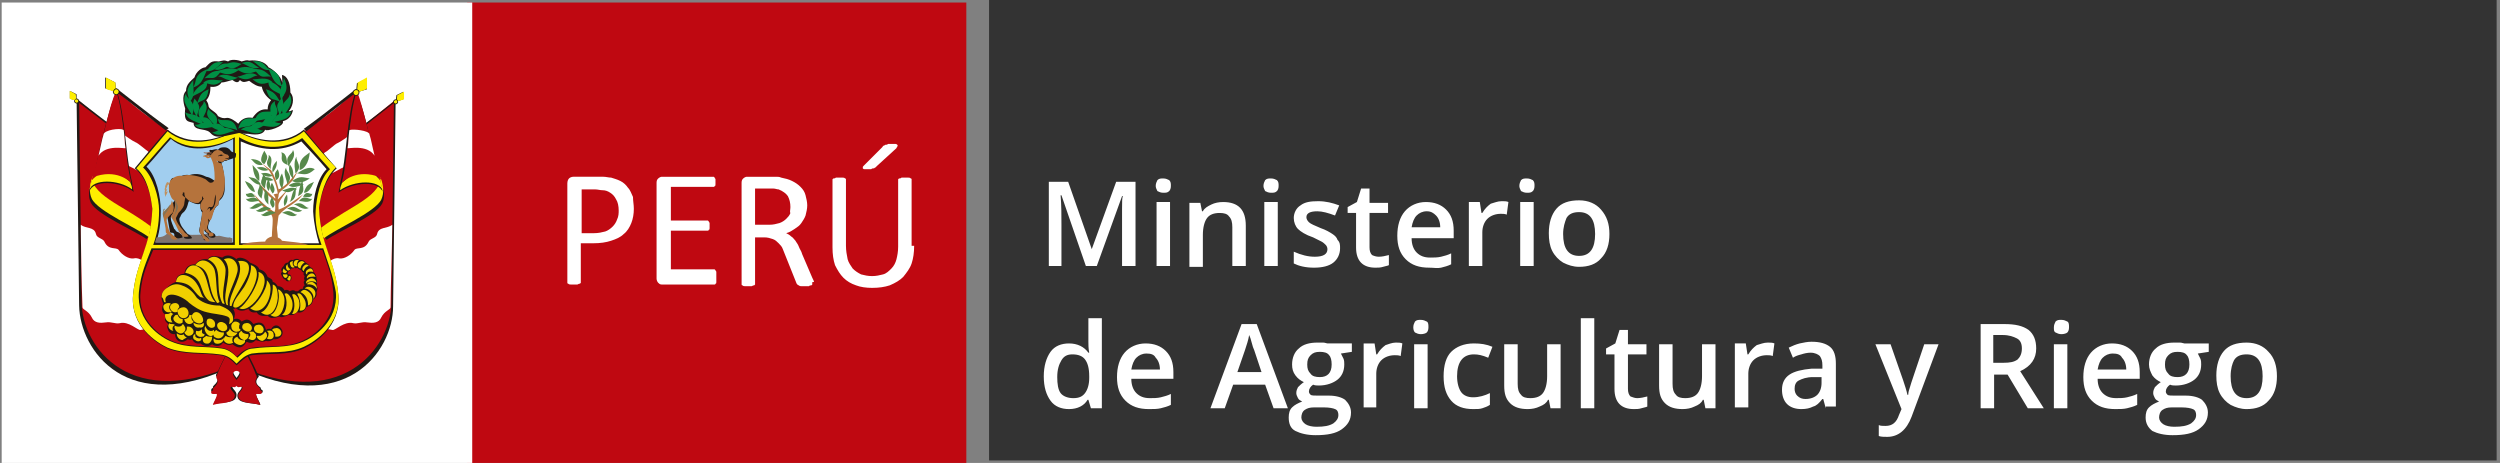 <svg id="Capa_1" height="55" xmlns="http://www.w3.org/2000/svg" viewBox="0 0 297 55"><rect x="0" y="0" width="297" height="55" fill="#808080" stroke="none"/><style/><path id="gris" fill="#333" d="M117.5 0h179.1v54.7H117.5z"/><path id="red" fill="#BF0811" d="M55.5.3h59.3V55H55.5z"/><path id="peru" fill="#FFF" d="M75.3 24.8c0 .6-.1 1.2-.3 1.7-.2.5-.5 1-.9 1.3-.4.4-.9.6-1.5.8-.6.2-1.3.3-2.1.3H69v4.7l-.1.1c-.1 0-.1 0-.3.1h-.8c-.1 0-.2 0-.3-.1-.1 0-.1-.1-.1-.1V21.8c0-.3.1-.5.2-.6.1-.1.3-.2.5-.2h3.6c.3 0 .6.1.9.1.3.1.7.2 1.1.4.4.2.7.5.9.8.3.3.4.7.6 1.1 0 .5.1.9.1 1.4zm-1.8.2c0-.5-.1-1-.3-1.3-.2-.4-.4-.6-.7-.8-.3-.2-.6-.3-.9-.3-.3 0-.6-.1-.9-.1h-1.6v5.2h1.5c.5 0 .9-.1 1.3-.2.3-.1.6-.3.9-.6.2-.2.4-.5.5-.8.2-.4.2-.8.2-1.1zm11.6 8.2v.3c0 .1 0 .2-.1.2 0 .1-.1.1-.1.1h-6.3c-.2 0-.3-.1-.4-.2-.1-.1-.2-.3-.2-.5V21.7c0-.3.1-.4.2-.5.1-.1.3-.2.4-.2h6.2l.1.1c0 .1.1.1.1.2v.6c0 .1 0 .2-.1.2 0 .1-.1.1-.1.1h-5.1v4h4.4l.1.1c0 .1.1.1.1.2v.6c0 .1 0 .2-.1.2 0 .1-.1.1-.1.1h-4.4V32h5.2l.1.1c0 .1.1.1.1.2v.9zm11.4.5v.1l-.1.1c-.1 0-.2 0-.3.1h-.9c-.1 0-.2 0-.3-.1-.1 0-.1-.1-.2-.1 0-.1-.1-.1-.1-.2l-1.2-3c-.1-.3-.3-.7-.4-1-.1-.3-.3-.5-.5-.7-.2-.2-.4-.4-.7-.5-.3-.1-.6-.2-1-.2h-1.1v5.6l-.1.1c-.1 0-.1 0-.3.1h-.8c-.1 0-.2 0-.3-.1-.1 0-.1-.1-.1-.1V21.7c0-.3.1-.4.2-.5.1-.1.3-.2.4-.2h3.5c.2 0 .4 0 .6.1.5.1.9.2 1.3.4s.7.4 1 .7c.3.3.5.6.6 1 .1.4.2.8.2 1.2 0 .4-.1.8-.2 1.2-.1.3-.3.6-.5.9-.2.3-.5.5-.8.7-.3.2-.6.4-1 .5.2.1.4.2.6.4.2.1.3.3.5.5.1.2.3.4.4.7.1.3.3.5.4.9l1.2 2.8c.1.2.2.4.2.5-.3 0-.2.1-.2.2zm-2.6-9.1c0-.5-.1-.9-.3-1.3-.2-.3-.6-.6-1.1-.8-.2 0-.4-.1-.6-.1h-2.2v4.3h1.7c.5 0 .8-.1 1.2-.2.3-.1.6-.3.8-.5.2-.2.4-.4.5-.7-.1-.1 0-.4 0-.7zm14.7 4.6c0 .8-.1 1.5-.3 2.1-.2.6-.6 1.1-1 1.6-.4.4-.9.7-1.6 1-.6.2-1.3.3-2.1.3-.7 0-1.4-.1-1.9-.3-.6-.2-1.1-.5-1.5-.9-.4-.4-.7-.9-1-1.5-.2-.6-.3-1.3-.3-2.1v-8.1l.1-.1c.1 0 .2 0 .3-.1h.8c.1 0 .2 0 .3.1.1 0 .1.1.1.1v7.9c0 .6.1 1.1.2 1.6.1.4.4.8.6 1.1.3.3.6.5 1 .7.4.1.8.2 1.3.2s.9-.1 1.3-.2.7-.4 1-.7c.3-.3.5-.7.6-1.1.1-.4.2-.9.2-1.5v-8l.1-.1c.1 0 .2 0 .3-.1h.8c.1 0 .2 0 .3.1.1 0 .1.1.1.1v7.9h.3zm-3.8-11.7c.1-.1.1-.2.2-.2s.1-.1.2-.1.2 0 .3-.1h.9c.1 0 .2.1.2.1s.1.1 0 .2c0 .1-.1.1-.1.2l-2.3 2.1-.2.2c-.1 0-.1.1-.2.1s-.2 0-.3.1h-.8c-.1 0-.1 0-.2-.1v-.1c0-.1 0-.1.1-.2l2.2-2.2z"/><path id="black_x5F_01" fill="#FFF" d="M.2.3h55.9V55H.2z"/><g id="escudo"><path fill="#211915" d="M27.9 43.4L17.6 19l-8.5-7.1.3 24.4c.1 5.3 5.7 13.4 18.5 7.1z"/><path fill="#BF0811" d="M28.6 43L18.1 19l-8.7-7 .3 24c.1 5.2 5.8 13.2 18.9 7z"/><path fill="#211915" d="M13.3 15.2L9.1 12l.1-.2s2.4 1.9 4.3 3.3c0 0-.2 0-.2.1zm-4.2-4l-.8-.4v.9l.8.3v-.8z"/><path fill="#FEEE00" d="M9.1 12l-.1-.8-.7-.4v.9c0 .1.8.2.8.3z"/><path fill="#FEEE00" d="M9.1 12l-.8-1.2v.9c0 .1.8.2.8.3z"/><path fill="#211915" d="M9.1 11.7c.1 0 .3.1.3.3 0 .1-.1.3-.3.3-.1 0-.3-.1-.3-.3.1-.2.2-.3.3-.3z"/><path fill="#FEEE00" d="M9.1 11.8c.1 0 .2.1.2.2s-.1.2-.2.2-.2-.1-.2-.2c0-.2.1-.2.2-.2z"/><path fill="#FFF" d="M9.6 26.7c.6.5 1.6.2 1.8 1.1.1.5.8.5 1 .9.5 1.1 1.4.6 1.7 1 .4.6 1.2 1.1 1.8 1 .7-.2 1.4.6 2.1 1 1.2.8 2.4.5 2.4 3.3 0 1.1.1 2.5-.3 3-.7 1-2 .9-3.4 1.2-.3.1-1.4-1.1-2.5-.8-.5.1-1-.2-1.6-.1-.7.1-1.4.1-1.7-.6-.4-.8-1.1-.9-1.1-1.2-.1-2.2-.2-7.8-.2-9.8z"/><path fill="#211915" d="M17.4 28.4c-1.2-.9-5.9-2.9-6.6-4.3-.7-1.4.5-3.3.2-2.3-.4 1.3 3.9 3.1 5.1 3.6.5.2 2 .7 2 1.4 0 .1-.2.6-.2.7 0 .5-.5.8-.5.9z"/><path fill="#FEEE00" d="M17.7 28.2c-1.2-1-6.1-3.1-6.8-4.6-.7-1.5.5-3.6.2-2.4-.4 1.4 4 3.4 5.2 3.9.5.2 2 .8 2 1.5 0 .1-.2.6-.2.8.1.4-.4.7-.4.8z"/><path fill="#BF0811" d="M19.6 28.3c.1-5.1 1-10.6.4-12.8-2.7-1.8-4.4-3.1-6-4.7-.2-.2-2.4 8.6-3.1 10.6.9 2.5 4.8 3.3 8.7 6.9z"/><path fill="#FFF" d="M17.6 18c-.3-.2-1.2-1-1.5-1.1-.9-.4-2.6-2-3-1.6-.8.7-.9 1.9-1.1 2.8-.1.5.3.5.7.6.6.3.9.6 1.5.7 1.6.2 2.5 1.5 3.4 1.1.3-.2.2-1.4.6-1.6.5-.3-.3-.5-.6-.9z"/><path fill="#BF9262" d="M19.9 22c0 .1-.1.3-.2.5.1 0 .2 0 .2-.2-.1.2-.1.3-.2.4.1 0 .1 0 .2-.1v.1c0 .1-.1.2-.1.3-.1 0-.1.2-.1.3-.1-.2-.2-.4-.1-.8-.1-.1 0-.3.1-.4l-.1.1c0-.2.1-.4.2-.6.1-.1.2-.1.3.1 0 .1 0 .1-.2.2-.1.1-.1.1 0 .1z"/><path fill="#211915" d="M13.9 10.9c1 2.8 1 7.7 1.8 10.8 0 .2.1.9.2 1 0 0-.4-.5-.6-.6-.6-.4-2.3-1.6-3.8-.8-.1.1-.2.2-.3.2l-.2.2c-.1-.2-.1-.3.1-.5.2-.9.4-1.8.6-2.8.1-.5.2-.9.3-1.4.7-2.8 1.4-5.4 1.9-6.1z"/><path fill="#211915" d="M19.7 15.5l-6-4.7.1-.3c0-.1 3.4 2.7 6.2 4.7.1.1-.2.1-.3.3z"/><path fill="none" d="M17.2 26.8v.9c0 .1 0 .2.1 0m-.7-1.2v.9c0 .1 0 .2 0 0m-.5-1.3v.9c0 .1 0 .2.1 0m-.6-1.1l-.1.1m0 .1v.4m0 0v.1m0 0v.1m0 0c0 .1 0 .1 0 0m0 .1v.1m0 0v.1m-.8-1.6l-.1.2h.1v.1h-.1v.2m0 0v.2m0 0v.2m0 0v.1m-.7-1.6c-.1 0-.1.1-.1.2v1.1m.4-1v.3m0 0v.2m0 0v.1m0 0s0 .1 0 0m0 .1v.2m.9-.5v.2m0 0v.3m0 .1v.1m0 0v.1m0 0c0 .1 0 0 0 0m0 .1v.1H15m0 0s0 .1 0 0m2.6.3v.2m0 0l-.1.1v.1h-.1v.2m0 0v.1m0 0v.3m0 0v.1M13 24.3v.1m0 0v.4m0 0v.3m0 .1v.2m0 0v.1m.4-.8v.1h-.1v.3m0 0v.2m0 0v.3m0 0s0 .1 0 0m-.8-1.7v.2m-.1-.1v.5m0 0v.1m0 0v.1m0 0v.1m0 0v.1m0 0c0 .1 0 .2 0 0m-.5-1.3v.5m0 0v.1m-.1 0v.1m0 0s0 .1 0 0v.2m0 0v.1m-.5-1.8l-.1.1m0 0v.1h-.1v.3m0 0v.3m-.1-.1v.3m0 0c0 .1 0 .1 0 0m4.9 2.1v.1m0 0v.2h-.1v.3m0 0v.1m0 0v.3m0 0s0 .1 0 0m1.1-.3l.1.1m0 0v.1m0 0v.4h-.1m0 0c0 .1 0 .1 0 0-.1.1-.1.2-.1.2v.1m0 0v.1m0 0c0 .1 0 .2 0 0m-4-3.6c-.1.2-.1.5-.1.7v.5m-.5-1.7c0 .2-.1.4-.1.7v.5c0 .1 0 .2 0 0m2.4.5c-.1.2-.1.4-.1.6v.2l-.1.2m0 .1h-.1m0 0c-.1.1.1 0-.3.1m-2.2-3.1s-.1 0 0 0m-.1 0v.3l-.1.1v.1m0 0v.2m0-.1v.3m-.4-1.6l-.1.1m0 0v.1h-.1v.2m0 0v.3m0 0v.2m0 0c0 .1-.1.1 0 0m2.7 1.1v.2m0-.1v.5m0 0v.1m0 0v.1m0 0v.1m0 0v.2m0 0s-.1.1 0 0m.4-.8v.2m0-.1v.5m0 0v.1m0 0v.1m0 0v.1m0 0v.2m0 0s0 .1 0 0m1-.6c-.1.2-.1.4-.1.6v.2l-.1.2m-.1 0v.1m0 0c-.1.1.1 0-.3.1m1-.9l-.1.1m0 .1v.3m0 0v.1m0 0v.2m0 0s0 .1 0 0m0 .1v.1m0 0v.1m1.1-.5v.9c0 .1 0 .2 0 0M11.5 23l-.1.1m0 0v.1h-.1v.3m0 0v.3m-.1-.1v.3m0 0c0 .1 0 .1 0 0"/><path fill="#211915" d="M10.6 22.8c0 .1.2-.9.3-1.3.1-.2.9-1.2 1.3-1.2.2 0 .5-.1.8-.1 1.1 0 1.6.6 2.1 1.1.1.1.4.3.4.5 0 .1.2.4.4 1-1.6-1.3-4.9-1.5-5.3 0z"/><path fill="#FEEE00" d="M10.6 22.6c0 .1.2-.8.3-1.2.1-.2.9-1.1 1.3-1.1h.8c1.1 0 1.6.6 2.1 1 .1.1.4.3.4.4 0 .1.2.4.2.8-1.6-1.2-4.7-1.3-5.1.1z"/><path fill="#BF0811" d="M13.8 10.8c1 2.9 1 8 1.8 10.9 0 .1-1.4-1.6-4.1-.8-.2.1-.6.5-.6.5 1.6-5.8 2-8.6 2.9-10.6z"/><path fill="#FFF" d="M14.7 15.5c.1.6.1 1.5.2 2.1 0 .1-2.3-.5-3.2.9.3-1.2.4-1.9.6-2.5 0-.1 0-.1.1-.2.5-.5 2.3-.6 2.3-.3z"/><path fill="#211915" d="M13.7 9.8l-1.2-.6v1.3l1.3.4-.1-1.1z"/><path fill="#FEEE00" d="M13.8 11l-.1-1.2-1.1-.6v1.2c0 .2 1.2.4 1.2.6z"/><path fill="#FEEE00" d="M13.8 11l-1.2-1.7v1.2c0 .2 1.1.3 1.2.5z"/><path fill="#211915" d="M13.8 10.5c.2 0 .4.2.4.4s-.2.4-.4.4-.4-.2-.4-.4c.1-.2.2-.4.4-.4z"/><path fill="#FEEE00" d="M13.8 10.6c.1 0 .3.1.3.3 0 .1-.1.3-.3.3-.1 0-.3-.1-.3-.3.1-.2.2-.3.3-.3z"/><path fill="none" d="M11.1 21.4c-.1.1-.1.2-.1.3v.3m.4-.7c0-.1 0 0 0 0 0 .1-.1.1 0 0 0 .1-.1.2-.1.2v.3s0 .1 0 0m.3-.6c0 .1-.1.2-.1.3v.3m.5-.8c-.1.1-.1.2-.1.4v.2l-.1.1m.5-.7c0-.1-.1 0 0 0v.6m-.5-.5v.1m0 0s-.1.2-.1.3v.3m.8-.8c0-.2 0 0 0 0v.7m.3-.8v.7c0 .1 0 0 0 0v.1m.2-.8v.7m0 0s0 .1 0 0m.2-.7v.7m.3-.6v.7m.2-.7v.7m.3-.6v.7s0 .1 0 0m.3-.6v.7m.3-.7v.8m.3-.6v.7m.3-.6v.7m.3-.5c-.1 0-.1 0 0 0-.1.1-.1.2-.1.2v.4m-4.9 3.5c-.3.7-.2 2-.2 2.9v2.9m1.5-4.7c-.7.9-.5 3.7-.5 5m2.1-4.8c.2.8.5 2.3.1 3.1 0 .1-.1.6-.1.8v.8m-.7-4.7c-.1.7 0 1.6 0 2.3 0 .3-.2.7-.2 1v.6m1.9-2.8c.1.5.1 1.1.2 1.7.1.5 0 1 0 1.5 0 .2.2 1-.2.9m1.1-3.4c0 .5.1 1 .2 1.5v.6m0 0v.1m0 0l-.1.6m.1 0v.1m0 0c0 .2.1.6-.1.6m-5 2.8c0 .8 0 2.2.2 2.8.2.4.4.9.4 1.3 0 .1.2.4.2.5 0 .1.1.1.1.1.1 0 .2.1.2-.1m0-4.2c.3 1.1.4 2.3.6 3.4.1.4.3.8.5 1.2.1.1.5.7.6.7m.2-5.2c.1.7.2 1.9.5 2.5.1.3.2.7.3 1 .1.3.3.6.3.8 0 .2.1.6.2.8 0 .1.3.4.3.5 0 .1.2.3.1.1m-.6-4.6c.1.3.2.8.3 1.1.1.4.5.8.6 1.1.1.5.5.8.6 1.1.1.3.3.9.5 1.3m-4.1-5.1c.3.8.4 1.8.6 2.6.1.3.3.6.5.9.1.1.5.5.6.5"/><path fill="#211915" d="M28.2 43.5l10.3-24.4L47 12l-.3 24.4c0 5.3-5.7 13.4-18.5 7.1z"/><path fill="#BF0811" d="M27.5 43.1L38.1 19l8.7-7-.3 24c-.1 5.3-5.9 13.3-19 7.1z"/><path fill="#211915" d="M42.9 15.3l4.2-3.3-.1-.1s-2.4 1.9-4.3 3.3c-.1 0 .1-.1.2.1z"/><path fill="#211915" d="M47.1 11.3l.8-.4v.9l-.9.3.1-.8z"/><path fill="#FEEE00" d="M47.1 12.1l.1-.8.8-.4v.9c-.1 0-.9.2-.9.3z"/><path fill="#FEEE00" d="M47.1 12.1l.8-1.2v.9c0 .1-.8.2-.8.3z"/><path fill="#211915" d="M47 11.8c-.1 0-.3.1-.3.3 0 .1.1.3.3.3.1 0 .3-.1.3-.3 0-.2-.1-.3-.3-.3z"/><path fill="#FEEE00" d="M47 11.9c-.1 0-.2.1-.2.2s.1.2.2.2.2-.1.2-.2c0-.2-.1-.2-.2-.2z"/><path fill="#FFF" d="M46.6 26.7c-.6.5-1.6.2-1.8 1.1-.1.5-.8.5-1 .9-.5 1.1-1.4.6-1.7 1-.4.6-1.2 1.1-1.8 1-.7-.2-1.4.6-2.1 1-1.2.8-2.4.5-2.4 3.3 0 1.1-.1 2.5.3 3 .7 1 2 .9 3.4 1.2.3.1 1.4-1.1 2.5-.8.5.1 1-.2 1.6-.1.7.1 1.4.1 1.7-.6.4-.8 1.1-.9 1.1-1.2 0-2.2.2-7.7.2-9.8z"/><path fill="#211915" d="M38.8 28.5c1.2-.9 5.9-2.9 6.6-4.3.7-1.4-.5-3.3-.2-2.3.4 1.3-3.9 3.1-5.1 3.6-.5.2-2 .7-2 1.4 0 .1.2.6.2.7 0 .5.5.8.5.9z"/><path fill="#FEEE00" d="M38.5 28.3c1.2-1 6.1-3.1 6.8-4.6.7-1.5-.5-3.6-.2-2.4.4 1.4-4 3.4-5.2 3.9-.5.2-2 .8-2 1.5 0 .1.2.6.2.8-.1.4.4.7.4.8z"/><path fill="#BF0811" d="M36.5 28.4c-.1-5.1-1-10.6-.4-12.8 2.7-1.8 4.4-3.1 6-4.7.2-.2 2.4 8.6 3.1 10.6-.8 2.5-4.7 3.3-8.7 6.9z"/><path fill="#FFF" d="M38.6 18.1c.3-.1 1.2-1 1.5-1.1.9-.4 2.6-2 3-1.6.8.7.9 1.9 1.1 2.8.1.5-.3.5-.7.6-.6.3-.9.6-1.5.7-1.6.2-2.5 1.5-3.4 1.1-.3-.2-.2-1.4-.6-1.6-.5-.3.3-.5.6-.9z"/><path fill="#BF9262" d="M36.3 22.1c0 .1.1.3.2.5-.1 0-.2 0-.2-.1.1.2.1.3.2.4-.1 0-.1 0-.2-.1v.1c0 .1.1.2.1.3.1 0 .1.2.1.3.1-.2.2-.4.1-.8.1-.1 0-.3-.1-.4l.1.1c0-.2-.1-.4-.2-.6-.1-.1-.2-.1-.3.1 0 .1 0 .1.2.2.1-.1.1 0 0 0z"/><path fill="#211915" d="M42.2 11c-1 2.8-1 7.7-1.8 10.8 0 .2-.1.9-.2 1 0 0 .4-.5.6-.6.6-.4 2.3-1.6 3.8-.8.1.1.2.2.3.2l.2.2c.1-.2.1-.3-.1-.5-.2-.9-.4-1.8-.6-2.8-.1-.5-.2-.9-.3-1.4-.6-2.8-1.3-5.4-1.9-6.1z"/><path fill="#211915" d="M36.4 15.6l6-4.7-.1-.3c0-.1-3.4 2.7-6.2 4.7 0 .1.2.1.3.3z"/><path fill="none" d="M39 26.9v.9c0 .1 0 .2-.1 0m.6-1.3v.9c0 .1 0 .2-.1 0m.6-1.2v.9c0 .1 0 .2 0 0m.6-1.1l.1.1m0 .1v.3m0 0v.1m0 0v.2m0 0s0 .1 0 0m0 .1v.1m0 0v.1m.7-1.6l.1.2v.3m0 0v.2m0-.1v.3m0 0v.1m.8-1.6c.1 0 .1.1.1.2v1.1m-.5-1v.1l.1.1v.1m0 0v.2m0 0v.1m0 0s0 .1 0 0m0 .1v.2m-1-.5v.2m.1 0v.3m0 0v.1m0 0v.1m0 0v.1m0 0c-.1 0 0 0 0 0m0 0v.1m0 0c0 .1.1.2 0 0m-2.6.4v.2m.1 0v.1h.1v.2l.1.1m0 0v.1m0 0v.3m0 0v.1m4.3-3.6v.1m.1 0v.4m0 0v.3m0 .1v.2m0 0v.1m-.4-.9v.4h.1v.1m0 0v.2m0-.1v.4m.8-1.8v.2m0 0v.1h.1v.1h-.1v.3m0 0v.1m0 0v.1m0 0v.1m0 0v.1m0 0c0 .1.1.2 0 0m.6-1.3v.5m0 0v.1m0 0v.1m0 0s0 .1 0 0v.2m0 0c0 .1.1.1 0 0m.6-1.7l.1.1m0 0v.2h.1v.2m0 0v.3m0-.1v.3m0 0s.1.1 0 0M40.2 26v.1m.1 0v.2h.1v.3m0 0v.1m0 0v.3m-1.2-.3l-.1.1m.1 0c0 .1 0 .1 0 0m0 .1v.4m0 0c0 .1.1.1 0 0 .1.1.1.2.1.2v.1m.1 0v.1m0 0c0 .1 0 .1 0 0m4-3.7c.1.2.1.5.1.7v.5m.4-1.6c0 .2.1.4.1.7v.5c0 .1 0 .2 0 0m-2.3.5c.1.2.1.4.1.6v.2l.1.2m0 0v.1m0 0c.1.1-.1 0 .3.1m2.2-3.1c.1 0 .1 0 0 0m.1 0h.1v.4m0 0v.2m.1 0v.2m0 0c0 .1 0 .1 0 0m.3-1.6l.1.1m0 .1h.1v.2l.1.1m0 0v.3m0 0v.2m0 0c0 .1 0 .1 0 0m-2.7 1.1v.2m0-.1v.5m0 0v.1m0 0v.1m0 0v.1m0 0v.1m0 0c0 .1 0 .2 0 0m-.5-.7v.2m.1-.1v.5m0 0v.1m0 0v.1m0 0v.1m0 0v.1m0 0c0 .1 0 .2 0 0m-1-.5c.1.2.1.4.1.6v.2l.1.2m0 0h.1m0 0c.1.1-.1 0 .3.1m-1.1-.8l.1.1m0 0v.1l.1.1v.2m0 0v.1m0 0l-.1.1v.1m0 .1v.1m0 0v.1m-1.1-.6v.9c0 .1 0 .2-.1 0m5.1-4.1l.1.1m0 0v.2h.1v.1m0 0v.3m0 0v.3m0 0s.1 0 0 0"/><path fill="#211915" d="M45.5 22.9c0 .1-.2-.9-.3-1.3-.1-.2-.9-1.2-1.3-1.2-.2 0-.5-.1-.8-.1-1.1 0-1.6.6-2.1 1.1-.1.1-.4.3-.4.5 0 .1-.2.4-.4 1 1.7-1.3 4.9-1.5 5.3 0z"/><path fill="#FEEE00" d="M45.5 22.7c0 .1-.2-.8-.3-1.2-.1-.2-.9-1.1-1.3-1.1h-.8c-1.1 0-1.6.6-2.1 1-.1.1-.4.3-.4.4 0 .1-.2.4-.2.8 1.7-1.2 4.7-1.3 5.1.1z"/><path fill="#BF0811" d="M42.4 10.8c-1 2.9-1 8-1.8 10.9 0 .1 1.4-1.6 4.1-.8.2.1.6.5.6.5-1.6-5.7-2.1-8.5-2.9-10.6z"/><path fill="#FFF" d="M41.5 15.5c-.1.6-.1 1.5-.2 2.1 0 .1 2.3-.5 3.2.9-.3-1.2-.4-1.9-.6-2.5 0-.1 0-.1-.1-.2-.5-.4-2.3-.5-2.3-.3z"/><path fill="#211915" d="M42.4 9.9l1.2-.6v1.3l-1.3.4.1-1.1z"/><path fill="#FEEE00" d="M42.4 11l.1-1.2 1.1-.6v1.2c-.1.3-1.2.5-1.2.6z"/><path fill="#FEEE00" d="M42.4 11l1.2-1.7v1.2c-.1.2-1.2.4-1.2.5z"/><path fill="#211915" d="M42.3 10.6c-.2 0-.4.2-.4.4s.2.4.4.4.4-.2.4-.4c0-.3-.2-.4-.4-.4z"/><path fill="#FEEE00" d="M42.3 10.7c-.1 0-.3.1-.3.3 0 .1.1.3.3.3.1 0 .3-.1.3-.3 0-.2-.1-.3-.3-.3z"/><path fill="none" d="M45.1 21.5c.1.1.1.2.1.3v.3m-.4-.7c0-.1 0 0 0 0 0 .1.1.2.1.2v.4s0 .1 0 0m-.4-.8c0 .1.1.2.1.3v.3m-.4-.7c.1.1 0 .2 0 .4v.2s0 .1.1.1m-.4-.7c0-.2 0 0 0 0v.6m.5-.5v.1m0 0s.1.2.1.3v.3m-.9-.9c.1-.1.1 0 0 0v.6m-.2-.7v.7c0 .1 0 0 0 0v.1m-.3-.7v.7m.1-.1v.1m-.3-.7v.7m0 0s.1 0 0 0m-.2-.6v.7m-.3-.7v.7m-.2-.6v.7s0 .1 0 0m-.3-.7v.7m-.3-.6v.8m-.3-.6v.7m-.3-.6v.7m-.3-.5v.6m4.9 3.5c.3.7.2 2 .2 2.9 0 1 .1 2 .1 2.9M44.4 27c.7.9.5 3.7.5 5m-2.1-4.8c-.2.8-.5 2.3-.1 3.1 0 .1.1.6.1.8v.8m.7-4.8c.1.7.1 1.6.1 2.3 0 .3.2.7.2 1v.6m-2.1-2.7c-.1.5-.1 1.1-.2 1.7-.1.5 0 1 0 1.5 0 .2-.2 1 .2.9m-1-3.4c0 .5-.1 1-.2 1.5v.6m0 0l-.1.1m0 0l.1.6m0 0v.1m0 0c0 .2-.1.6.1.6m5 2.8c0 .8 0 2.2-.2 2.8-.2.4-.4.9-.4 1.3 0 .1-.2.4-.2.5-.1.1-.1.1-.2.1 0 0-.2.1-.2-.1m.1-4.2c-.3 1.1-.4 2.3-.6 3.4-.1.4-.3.8-.5 1.2-.1.1-.5.7-.6.7m-.3-5.3c-.1.7-.2 1.9-.5 2.5-.1.3-.2.7-.3 1-.1.3-.3.6-.3.8 0 .2-.1.6-.2.8 0 .1-.3.4-.3.5 0 .1-.2.3-.1 0m.7-4.4c-.1.3-.2.8-.3 1.1-.1.4-.5.8-.6 1.1-.1.5-.5.8-.6 1.1-.1.3-.3.9-.5 1.3m4.1-5.1c-.3.8-.4 1.8-.6 2.6-.1.3-.3.6-.5.9-.1.1-.5.5-.6.5"/><path fill="#211915" d="M29.2 41.3c0 .4.8 1.7 1.4 3.1.1.1.2.3.1.4-.7.8.3 1.2.3 1.3-.1.2.2.2.2.3.1.4-.3.3-.7.3-.4 0 .6 1.4.4 1.4-1.1-.3-2.7-.1-2.7-1.1 0-.5.6-.7.5-1.1 0-.1-.3 0-.5 0-.1 0-.1 0-.1-.1-.2.1-.5 0-.5 0-.1.4.5.6.5 1.1 0 1.1-1.6.8-2.7 1.1-.1 0 .8-1.4.4-1.4-.3 0-.8.1-.7-.3 0-.2.3-.2.2-.3-.1-.2.9-.6.4-1.3-.1-.1 0-.3.1-.4.6-1.4 1.4-2.7 1.4-3.1.2 0 .5-.4.5-.4.3-.4.2-.4.2 0 0 .3.2.8.4 1.2.2-.4.3-.8.3-1.1 0-.3-.1-.3.2 0-.1 0 .1.5.4.4zm-1.1 3.6c.3-.4.7-.9-.1-1-.6.2-.1.7.1 1z"/><path fill="#BF0811" d="M27.1 41.5c0 .4-.8 1.6-1.3 3-.1.1-.1.3-.1.4.5.7-.4 1.1-.4 1.3.1.2-.1.2-.2.3-.1.4.3.3.6.3s-.5 1.3-.4 1.3c1-.3 2.5-.1 2.6-1.1 0-.4-.6-.7-.5-1 0-.1.3 0 .5 0 .2-.1.3-.3.3-.4v-.3c-.1-.3-1.2-1.1.1-1.3.1 0 .5.2.5.1 0-.8-1.1-2.1-1-3 0-.3.1-.3-.2 0 0 0-.3.4-.5.4z"/><path fill="none" d="M25.4 48c1.3-.2 2.3-.3 2.5-.7.5-1-2.7-.4-2.7-.7-.1-1.5 3-.3 3.1-1 .2-1.2-2.5-.5-2.5-.9.1-1.5 3.2-.9 2.9-.8"/><path fill="#BF0811" d="M29.1 41.5c0 .4.8 1.6 1.3 3 .1.1.1.3.1.4-.5.7.4 1.1.4 1.3-.1.2.2.2.2.3.1.4-.3.3-.6.3s.5 1.3.4 1.3c-1-.3-2.5-.1-2.6-1.1 0-.4.6-.7.5-1 0-.1-.3 0-.5 0-.2-.1-.3-.3-.3-.4v-.3c.1-.3 1.2-1.1-.1-1.3-.1 0-.5.2-.5.1 0-.8 1.1-2.1 1-3 0-.3-.1-.3.2 0 .1.1.3.5.5.4z"/><path fill="none" d="M30.8 48.1c-1.3-.2-2.3-.3-2.5-.7-.5-1 2.7-.4 2.7-.7.1-1.5-3-.3-3.1-1-.2-1.2 2.5-.5 2.5-.8-.1-1.5-3.2-.9-2.9-.8"/><path fill="#211915" d="M28.1 43.4c-.5-.5-1-1.1-2-1.2-2.1-.3-4.2 0-6.2-.8-1.3-.6-4.4-2.6-4.1-6.3.4-4.3 2.2-5.6 2.3-10.4-.2-1.6-.7-3.6-2.1-4.7 1.2-1.4 2.7-3.3 3.9-4.6 2.5 2 5.7 1.4 8.1 0 2.4 1.4 5.7 2 8.1 0 1.2 1.4 2.7 3.3 3.9 4.6-1.3 1.2-1.9 3.2-2.1 4.7.2 4.8 1.9 6.1 2.3 10.4.3 3.7-2.8 5.7-4.1 6.3-2 .9-4.1.5-6.2.8-.7.1-1.3.8-1.8 1.2z"/><path fill="#FFF" d="M28.6 28.9V16.8c2.3 1 4.7 1.4 7.2 0 1.2 1.3 1.9 2 3 3.3-1.1 1.1-1.6 3.3-1.6 5 .1 1.6.4 2.8.7 3.8h-9.3z"/><path fill="#A1CEEF" d="M18.5 28.9c.4-1.1.6-2.2.6-3.9 0-1.5-.5-4.1-1.7-5.2 1.2-1.3 1.7-2 2.9-3.3 2.1 1.8 5.2 1.2 7.4 0v12.3h-9.2z"/><path fill="#FEEE00" d="M28.1 43.2c-.5-.5-1-1-2-1.1-2.1-.3-4.2 0-6.2-.8-1.3-.6-4.4-2.6-4.1-6.2.4-4.3 2.1-5.6 2.3-10.3-.2-1.6-.6-3.7-1.9-4.8 1.2-1.4 2.5-3 3.7-4.4 2.5 2 5.7 1.3 8.1-.1 2.4 1.4 5.7 2.1 8.1.1 1.2 1.4 2.5 3 3.8 4.3-1.3 1.2-1.8 3.3-2 4.8.2 4.7 1.9 6 2.3 10.3.3 3.6-2.8 5.6-4.1 6.2-2 .9-4 .5-6.2.8-.8.2-1.3.7-1.8 1.2zm-9.9-14.1h9.7V16.3c-2.2 1.2-5.4 1.8-7.7 0-1.2 1.3-2 2.3-3.2 3.6 1.2 1.1 1.9 3.6 1.9 5.1 0 1.7-.3 3-.7 4.1zm10.2 0h9.8c-.4-1.1-.8-2.4-.7-4.1.1-1.5.5-3.8 1.7-4.9-1.2-1.3-2.1-2.4-3.3-3.7-2.3 1.6-5.3 1.2-7.5-.1v12.8zm10 .4H18c-.6 1.6-1.3 3-1.5 5.2-.3 3.5 2.6 5.4 3.9 5.9 1.9.8 3.9.5 5.9.8.9.1 1.5.7 1.9 1.1.5-.4 1-1.1 1.9-1.1 2-.3 4 0 5.9-.8 1.2-.5 4.2-2.4 3.9-5.9-.4-2.2-1-3.6-1.5-5.2z"/><path fill="#BF0811" d="M28.1 42.4c-.4-.5-1-1-1.9-1.1-2-.3-3.9 0-5.8-.8-1.2-.5-4.1-2.4-3.7-5.8.2-2.2.9-3.5 1.5-5h20.1c.5 1.5 1.1 2.8 1.3 5 .3 3.4-2.5 5.3-3.7 5.8-2 .9-3.9.5-5.9.8-.9.1-1.4.6-1.9 1.1z"/><path fill="#211915" d="M29.7 31.2c.5.2 1 .4 1.1.8.5.1.8.4 1 .9.4.2.6.3.6.6.2 0 .4.2.6.5.3 0 .6.1.8.5.2-.1.4-.1.6.1.2-.1.5-.2.7 0h.3c.2-.2.3-.3.6-.3 0-.1 0-.3.2-.4-.1-.2-.2-.4 0-.6-.1-.1-.1-.3 0-.5-.1-.1-.2-.2-.1-.4-.2-.1-.3-.2-.3-.3-.3-.1-.4-.2-.5-.3-.1.1-.2.1-.3 0-.1.1-.2.1-.4.1-.1.2-.2.3-.4.4v.3c.3-.1.5.3.4.6-.2.3-.6.3-.7 0-.2 0-.3-.2-.4-.4-.1-.2-.2-.3 0-.5-.2-.3 0-.5.2-.7.1-.3.3-.4.5-.4.2-.2.2-.4.6-.3.3-.2.6-.2.8 0 .3 0 .5 0 .7.3.2.1.4.2.5.5.2.1.5.2.4.6.3.2.4.5.4.8.1.3.1.5 0 .8.2.3.1.5 0 .8.1.4-.1.7-.4.9-.1.6-.4.7-.8.9-.3.6-.7.7-1.1.6-.3.3-.7.4-1 .3-.4.2-.9.4-1.1.2-.6.2-1.1.3-1.4-.1-.6.1-1.1 0-1.3-.4-.6.1-.8-.1-1-.4-.6.3-1.1.3-1.5-.1-.1.1-.2.1-.3.1.3.5.2.8.1 1.2.4-.1.7 0 .9.3.5-.3.9-.4 1.4.3.9-.4 1.3-.1 1.5.7.1-.1.4-.2.6-.1.4-.7 1-.5 1.3.1.3.6-.3 1.2-1 1.1-.3.2-.6.3-.9.2-.5.2-.9 0-1.2-.1-.4.4-.7.4-1.1.2-.6 1-1.1.7-1.7.3-.4.2-.8 0-1.1-.2-.2.3-.4.4-.7.4-.3 0-.5-.1-.6-.2-.5.4-1 .2-1.4-.1-.6.1-.8-.2-1-.5-.1.1-.3.1-.5 0-.6.6-1.5.3-1.5-.6-.3 0-.7 0-.9-.7-.1-.2 0-.3.1-.5-.4-.3-.5-.5-.3-1.1-.4-.2-.6-.6-.3-1.3-.3-.7-.4-1.2.3-1.8.4-.4.8-.7 1.2-.8 0-.5.2-.9 1-1 .1-.7.5-1.1 1.3-1.1.3-.4.7-.7 1.5-.6.2-.4.7-.5 1.7-.2.5-.4 1.1-.3 1.7.2.2-.4 1.2-.1 1.6.4z"/><path fill="#F1CF00" d="M34.3 32.8c0 .1-.1.3-.2.3 0 .1.3.4.4.1.1-.3 0-.5-.2-.4zm-.1-1.4c-.1 0-.3.2-.2.5.1.3.3.3.5.1-.3-.2-.4-.5-.3-.6zm-.1.8c-.1.3-.2.3-.4.2-.2-.1-.1-.3 0-.5.1.1.2.3.4.3zm0 .4c.1.1.1.3-.1.4-.2.1-.4-.2-.4-.4h.5zm3.5 1c0-.2-.3-.7-.8-.5-.4.2-.5.4-.4.6.1-.3.9-.4 1.2-.1zm-.1-.7c-.3-.1-1 0-1 .2-.1 0-.1-.4.4-.6.4-.1.5.2.6.4zm-.3-.6c0-.2-.2-.6-.6-.3-.4.2-.3.6-.1.6-.1-.3.3-.4.7-.3zm-.5-.7c-.3 0-.6.4-.6.6-.1 0-.3-.2-.1-.5.4-.5.6-.2.7-.1zm-.5-.4c-.3.1-.5.5-.5.7-.1 0-.5-.2-.3-.6.4-.5.7-.2.8-.1zm-.7-.3c-.1 0-.5-.1-.6.3-.1.4.3.5.4.4-.1-.1 0-.5.2-.7zm-.7.1c-.1.3 0 .6.2.7 0 .1-.4.2-.5-.2-.2-.4.1-.4.3-.5zm2.8 3.3c-.1-.4-.8-.6-1.1-.5 0-.2.1-.3.6-.3.5.2.6.7.5.8zm-.4 1.2c.2-.1.5-.8 0-1.2-.5-.4-.9-.2-1 0 .5-.1 1.2.7 1 1.2zm-.6.8c.7-.3.6-1.2.1-1.6-.5-.4-.7-.3-1 0 .6.3.9.8.9 1.6zm-1 .6c.2-.8 0-1.5-.3-2 .2-.1.4-.1.7.4.5.6.5 1.7-.4 1.6zm-.9.4c.5-.8.2-1.8 0-2.3.2-.1.4-.1.7.4.4.7.1 2-.7 1.9zm-1.2.1c1.1.4 1.6-1.2 1-2.1-.3-.5-.5-.5-.7-.4.4.8.3 2.1-.3 2.5zm-1.4 0c.7-.1 1.3-1.9.9-3 .2-.1.8.5.8 1.3 0 1-.6 2.5-1.7 1.7zm-1.1-.3c1.1.9 1.9-.4 2-1.7 0-.8-.1-1.5-.6-1.6.1 1.3-.6 3.1-1.4 3.3zm-1.3-.5c1.1.9 2.2-.3 2.4-1.8.1-.8 0-1.1-.4-1.5.1 1.1-1.4 3.1-2 3.3zm-1.3 0c1.5.9 4.4-3.7 2.3-4.3.3 1.3-1.7 4.2-2.3 4.3zm-.7-.2c0-.7.7-1.4 1.3-2.3.6-1 .9-2 .8-2.6 2.2.6-1.3 6-2.1 4.9zm-.2 0c.1-.1-.3 0-.2-.1-.2-1.5 1.9-3.7 1-5.3 1.3-.1 1.4.6 1.2 1.4-.4 1.3-1.9 3.1-2 4zm-.4-.1c-.3-1 .8-2.7 1.1-4 .2-.8-.4-2-1.6-1.5 1.3 1.3-.3 4 .3 5.4.1.1.3 0 .2.1zm-.4-.2c.1-.1-.1.1-.3-.1-1-2.1.3-4.2-1.7-5.2 1.1-.9 2.1.5 2.1 1.3 0 1.2-.6 3-.1 4zm-.6-.2c-.5-.9-.3-2.7-.6-3.8-.2-.8-1.5-1.8-2.3-.6 2.2.5 1.2 2.7 2.6 4.5.2 0 .3-.2.3-.1zm-.5 0c-.8-.7-.8-2.4-1.4-3.5-.5-.9-1.7-1.4-2.2 0 2.3.5 1.6 2.3 2.8 3.3.3.2.8.2.8.2zm-1.2-.3c0-.1-.3-.3-.6-.3-1-.8-.9-1.7-2.9-1.8.2-1.4 1.8-.8 2.4.1.7 1 .4 1.3 1.1 2zm-4.9.3h.2c-.2-.5.1-.9.7-.9s1.5.4 2.1 1c.5.4 1.2.9 2.1 1.1.7.2 1.6.2 2.4.5.4.2.3.4.2.9.3-.1.5-.3.5-.6 0-.7-.5-1.2-1.6-1.6-.9 0-1.9-.2-2.7-.9-.4-.6-.9-1.2-1.8-1.5-.5-.2-1-.2-1.6.2-.7.4-.8.8-.8 1.2.2.1.2.3.3.6z"/><path fill="#F1CF00" d="M23.8 37.3c.3.3.4.7.3.9-.2.3-.6.3-1 0-.3-.3-.4-.7-.2-.9.2-.3.6-.3.9 0zm1.5.7c.3.2.3.6.2.8-.2.2-.5.2-.7 0-.3-.2-.3-.6-.2-.8.1-.2.5-.2.7 0zm1.4.4c.3.2.4.6.2.8-.2.2-.5.2-.8 0-.3-.2-.4-.6-.2-.8.2-.2.5-.2.8 0zm-4.9-1.9c.4 0 .6.4.6.7 0 .4-.3.6-.6.6-.4 0-.7-.4-.7-.8 0-.3.4-.5.7-.5zm.6 2.3c.3 0 .6.3.6.6s-.3.5-.6.5c-.2 0-.4-.2-.5-.4.2-.1.3-.3.3-.5v-.2h.2zm-1.6-.2c-.2.1-.3.2-.3.4 0 .1 0 .2.1.3-.3 0-.6-.3-.6-.6 0-.1.1-.3.1-.3.1.1.2.1.3.1h.1c.2 0 .2.1.3.1zm-.2-1.3c-.2.1-.3.3-.3.5s.1.4.2.5h-.2c-.4 0-.7-.4-.7-.8 0-.1 0-.2.1-.2h.2c.2 0 .3-.1.4-.2.2.2.3.2.3.2zm1.5 1.9c0 .1-.1.3-.2.4.1-.1.1-.2.2-.4 0 .1 0 0 0 0zm.1.9c-.2-.1-.3-.2-.4-.4-.1.1-.2.1-.3.1-.2 0-.3-.1-.5-.2v.1c0 .3.3.7.7.7.1-.1.3-.2.5-.3zm.3-2.7c0 .3-.3.5-.6.5 0 .3.3.6.6.6.2 0 .4-.1.5-.3-.3-.2-.3-.5-.2-.8-.1.1-.2 0-.3 0zm-.8 1.1c-.1.3-.5.4-.9.2-.1.1-.1.2 0 .4.1.3.5.6.8.5.3-.1.5-.4.4-.7-.1-.2-.2-.4-.3-.4zM20 36c.1 0 .2 0 .3.1-.1.1-.2.2-.2.4s.1.4.3.5c-.1.1-.2.1-.4.1-.3 0-.6-.3-.6-.7 0-.2.3-.4.6-.4zm.8 0c-.3 0-.6.2-.6.5s.3.6.6.6c.1 0 .2 0 .3-.1v-.1c0-.2.1-.3.2-.4 0-.3-.2-.5-.5-.5zm.9 1.9c-.3 0-.5-.2-.6-.5-.2 0-.3 0-.4.2-.2.2-.1.5.2.7s.6.2.8 0v-.4zm8.2.9c.1.3-.1.6-.4.6-.3 0-.6-.2-.7-.4-.1-.3.1-.6.4-.6.3-.1.6.1.7.4zm1.4.2c.1.3-.1.6-.4.6-.3 0-.6-.1-.7-.4-.1-.3.1-.6.4-.6.3-.1.6.1.7.4zm-7.4 1.1s-.1.1-.2.1c-.2 0-.5-.1-.5-.3v-.2c-.1 0-.2.1-.2.1-.1.2-.1.5.2.6.2.2.5.2.7 0v-.3zm.4-.4c0 .2-.1.3-.3.3-.3.1-.6-.1-.7-.3-.1-.1 0-.3 0-.4.1 0 .3.1.4 0 .1 0 .2-.1.3-.2v.4c0 .1.2.2.3.2zm-.1-1.3c-.1-.1-.1 0-.1 0-.2.2-.6.2-1 0l-.1-.1v.2c.1.3.4.5.7.4.4.1.6-.2.5-.5zm4.4.8c-.1.1-.2.2-.4.2-.3.1-.7-.2-.7-.5-.1-.3.1-.6.4-.7.3 0 .5.1.6.3-.1.1-.1.3-.1.5l.2.2zm.9.5c-.3 0-.7-.1-.8-.4-.2.1-.4.3-.3.6.1.3.4.5.7.5.3-.1.5-.4.4-.7zm-.4.7c.1.3-.2.5-.5.6-.3 0-.7-.2-.8-.4-.1-.3.1-.5.4-.6.1.3.5.5.9.4zm1.3-.6v-.1l-.3-.3h-.3c-.1 0-.1 0-.2.1 0 0 0 .1.1.1.1.2 0 .4-.2.6.1.1.3.2.5.2.3 0 .5-.3.4-.6zm1.3-.1c0-.1-.1-.2-.2-.3-.1.2-.3.4-.6.5h-.4v.1c.1.3.4.5.7.5.4-.2.6-.5.5-.8zm.8 0c.1.3-.1.6-.4.6-.1 0-.3 0-.4-.1.2-.2.2-.4.2-.6 0-.1-.1-.2-.2-.3h.1c.4-.1.7.1.7.4zm.9-.3c-.1-.3-.4-.5-.7-.4-.2 0-.3.1-.4.2.2.1.3.3.4.5v.3h.2c.4 0 .6-.3.5-.6zm-6.9.5c.1-.1.1-.2.1-.4h-.1c-.3 0-.6-.1-.8-.3-.1.1-.2.1-.2.2-.2.3-.2.6.1.7.3.2.7.1.9-.2zm-1.1-.7c-.1 0-.1.1-.2.1-.4.1-.7-.2-.8-.6 0 .1-.1.2-.1.3 0 .2.1.5.3.7.3.3.6.3.8 0 .1-.1.1-.3 0-.5zm1.1 1.3c-.2.3-.6.4-.9.3-.2-.1-.3-.4-.2-.6.2.2.4.2.7.2.2 0 .4-.1.5-.3 0 .1 0 .3-.1.4zm-1.3-.4V40h-.1c-.2 0-.4 0-.6-.1-.1.1-.3.2-.4.3v.2c0 .3.3.5.7.4.2-.1.4-.4.4-.7zm2.5.6c0-.1-.1-.1-.1-.2 0-.2 0-.3.1-.5-.3.1-.6.1-.9-.1-.2.2-.3.5-.1.7.3.3.7.3 1 .1zm.5-1.2c-.4.1-.8-.2-.9-.5 0 .2-.2.4-.4.5 0 .3.3.5.7.5.3-.1.6-.3.6-.5z"/><path fill="#B5733C" d="M33 23c-.2-1.2-.6-2-1-2.7l-.9-.9c.4.3.8.6 1.1.8.4.7.7 1.4.9 2.3.1-.1.2 0 .3-.2.7-.3 1.4-1.3 2-2-.1.2-.5.9-.6 1.1-1.2 1.3-1.7 1.3-1.7 1.8 0 .2-.1.3-.1.5l1.2-1.2c-.2.3-.9 1.2-1 1.5-.2.3-.1.6-.1.9.9-.3 1.9-1.1 2.9-1.8-1 1.3-1.9 1.3-2.9 2.5-.1.5-.1.9-.2 1.4 0 .4.1.8.1 1.2.2.1.4.2.5.4.6.1 2.5.2 3.1.5h-7.9c.4-.3 2.2-.4 2.8-.4.1-.3.4-.5.8-.6 0-.7.1-1.3.1-2 0-.3-.1-.6-.4-.9-.8-.6-1.4-1.4-1.9-2.2.8.9 1.7 1.7 2.5 2.2 0-.1.1-.2.1-.4v-.9c-.6-.5-1.2-.9-1.7-1.7l-.6-.8c.6.6 1.8 1.8 2.3 2.2v-.2c-.1-.1-.1-.2-.2-.3.3-.1.4-.1.5-.1z"/><path fill="#56894A" d="M36.1 22.9c.3-1 .6-1 1.2-1.3-.4.9-.7 1.3-1.2 1.3zm-2.6 2.4c1.1-.6 1.3.2 1.8.2-.6.5-1.4-.2-1.8-.2zm.8-5.5c-.6-1.4.5-1.4.5-2 .5.9-.5 1.6-.5 2zm-1.9 4.9c-.5-.7-.3-.8-.1-1.3.4.7.4 1.1.1 1.3zm-1.3-1.1c-1-.8-.1-1.2-.3-1.7.8.5.2 1.4.3 1.7zm.8.7c-.9-.8-.3-1.3-.5-1.8.7.4.4 1.4.5 1.8zm3.7-4.1c-.1-1.4.6-1.6 1.2-2.1-.1 1.3-.7 2-1.2 2.1zm-1.5 4.6c1-.6 1.3.2 1.8.2-.6.5-1.4-.2-1.8-.2zm.8-.5c1.1-.5 1.3.4 1.8.4-.7.4-1.4-.4-1.8-.4zm.6-.4c.7-.9 1.2-.1 1.6-.3-.4.7-1.3.2-1.6.3z"/><path fill="#56894A" d="M36 23.4c.4-.9.9-.2 1.1-.4-.1.7-.9.3-1.1.4zm-3.2 1.9c-1.1-.6-1.3.2-1.8.2.6.5 1.4-.2 1.8-.2zm-.6-.5c-1-.6-1.3.2-1.8.2.6.5 1.4-.2 1.8-.2zm-.8-.5c-1.1-.5-1.3.4-1.8.4.7.4 1.4-.4 1.8-.4zm-.6-.4c-.7-.9-1.2-.1-1.6-.3.4.7 1.3.2 1.6.3z"/><path fill="#56894A" d="M30.3 23.4c-.4-.9-.9-.2-1.1-.4.1.7.8.3 1.1.4zm0-.6c-.3-1-.6-1-1.2-1.3.4.9.8 1.3 1.2 1.3zm3.5 1.7c.4-.5.4-.9.3-1.4-.5.6-.4 1.1-.3 1.4zm1.6-1.2c1.1-.5.4-1.2.6-2-.5.8-.5 1.8-.6 2zm-1 .7c1.1-.5.5-1.4.9-1.8-.7.4-.6 1.5-.9 1.8zM31 21.9c-.6-.9-.9-.7-1.5-.9.7.8 1.1 1 1.5.9z"/><path fill="#56894A" d="M30.8 21.5c.1-1.2-.3-1.3-.8-1.9.1 1.1.4 1.7.8 1.9zm.6-2c.6-.9.3-1 0-1.6-.5.9-.5 1.4 0 1.6zm.1 2.9c-1-.8-.1-1.2-.3-1.7.8.4.2 1.3.3 1.7zm.9.6c-.5-.7-.3-.8-.1-1.3.4.7.4 1 .1 1.3z"/><path fill="#56894A" d="M31.9 22.7c.3-.6.2-.9 0-1.4-.4.6-.2 1.1 0 1.4zm.3-2.6c-1-.8-.1-1.2-.3-1.7.7.4.1 1.3.3 1.7zm2-.5c-1.2-.4-.5-1.1-.8-1.5.8.1.6 1.2.8 1.5zm-.7 2.8c.3-.8.2-1.2 0-1.8-.5.8-.3 1.4 0 1.8zm1.6-1.8c.9-.8.1-1.3.1-2-.4.8-.1 1.7-.1 2zm-1 1.3c.9-1-.2-1.5-.1-2-.5.7.2 1.6.1 2zm3.3-1.8c-.9.8-1.2.6-2.1.5 1-.7 1.6-.8 2.1-.5zm-2.7 1.4c1-.7 1.3-.4 2.1-.3-.9.6-1.5.6-2.1.3z"/><path fill="#56894A" d="M34.8 21.2c.1-.8 0-1.2-.4-1.7-.2.9.1 1.4.4 1.7zm-2 .2c-.3-.8-.1-.9.2-1.3.3.7.2 1.1-.2 1.3zm-.4-.9c.4-.5.5-.8.5-1.4-.6.6-.6 1.1-.5 1.4zm-.5-.3c-.5-.4-.9-.4-1.4-.3.6.5 1.1.4 1.4.3zm.6 1.2c-.5-.4-.9-.4-1.4-.3.6.5 1.1.4 1.4.3z"/><path fill="#56894A" d="M32.4 20.9c-.5-.4-.9-.4-1.4-.3.6.5 1.1.4 1.4.3zm1.1 1.7c1 .6 1.3-.2 1.8-.1-.6-.5-1.4.1-1.8.1z"/><path fill="#56894A" d="M34.3 22c.9-.5 1.1-.3 1.8-.1-1 .4-1.5.4-1.8.1zm-3.1-2.4c-.9.1-1-.4-1.4-.7.9 0 1.3.4 1.4.7z"/><path fill="#80736D" d="M27.6 28.3c-.1 0-.3-.1-.3-.1-.3.1-1.1-.2-1.3-.2-.5.2-1.3-.4-1.6-.2-.2.1-1.3.1-1.6.1-.8 0-1.3-.2-2 .1-.3.2-.8-.4-1-.2-.3.3-.7.4-1.2.4-.1.2-.1.4-.2.6h9.2v-.5z"/><path fill="#211915" d="M25.9 24.4c-.5.2-.8 1.5-1 1.9-.1.2-.3.7-.1 1 .1.1.3.2.3.3.3.1.5.2.5.5-.1.2-.6.2-.8 0 0-.1 0-.1-.1-.2 0-.1 0-.1-.1-.2-.7-.4-.2-.8-.3-1.8 0 .2-.1.4-.1.5 0 .4-.1.8-.1 1.2.1.2.2.3.4.4l.3.3c0 .1.1.2 0 .2-.1.1-.1.2-.6 0v-.2c-.1 0-.1 0-.1-.1s-.1-.2-.2-.3c0-.2-.2-.2-.2-.4-.1-.2.1-.6.1-.9.1-.5.2-.9.2-1.4-.2-.2-.2-.6-.2-1-.4.2-1.1-.2-1.3-.3-.2-.1-.1.9-.8 1.4-.2.2-.2.3-.3.5-.3.3.2 1.2.4 1.4.1.1.3.4.5.6.2.1.5.3.5.5-.2.1-.7.1-.9 0 0-.1-.2-.3 0-.4-.1 0-.4-.1-.4-.2-.1-.2-.6-1.4-.8-1.6-.1 0-.1-.3-.1-.4 0-.2 0 0 .2-.6-.1.3-.6.5-.5.9 0 .3.3.9.4 1.2.2.1.1.3.5.4.2.1.5.4.5.6-.2.1-.7.2-.9 0-.1-.1-.1-.3-.1-.4-.1 0 0-.1-.1-.1-.1-.1-.3 0-.4-.1-.1-.6-.3-1.7-.4-2.3 0-.1.1-.5.2-.5.3-.2.5-.5.6-.8.3-.2.2-.9-.1-1.2-.1.2 0 .2-.1.3-.1.1-.4-.4-.3-.6 0-.3 0-.5.1-.8.1-.6.4-.7.8-.4.4-.4.9-.6 1.5-.5.9-.3 1.6 0 2 .2.6.1.8.4 1.2.6.2.1.4 0 .5-.1 0-.9-.1-1.8-.5-2.8-.4.2-.7 0-1.1-.3-.1-.1-.1-.1 0-.2.1 0 .3-.1.4-.1-.2-.2-.2-.2 0-.3.3.1.6-.2.9 0 .2-.3.5-.3.8-.3.2 0 .5.1.7.4.1.2.5.2.6.3.1.1 0 .3 0 .5-.8.3-1 .3-1.1.4h-.3c0 .1-.1.2-.3.2.2.7.4 1.7.4 2.8 0 .5 0 1.2-.6 1.7-.2.1-.1.4-.2.6z"/><path fill="#B5733C" d="M25.2 18.5c-.1.1-.3.3-.5.3s-.2-.2-.5-.2c-.1 0-.1-.1 0-.1.3-.1.7-.3.9 0-.2 0-.3 0-.5.1.3 0 .3 0 .6-.1z"/><path fill="#915D44" d="M24.3 18.2c-.1 0-.2-.1 0-.1.4.1.6-.2.8.1-.1 0-.1.1-.1.1-.1-.2-.5 0-.7-.1z"/><path fill="#B5733C" d="M25.3 18.1c.3-.3.6-.4 1.1-.1.2.3.4.3.7.4 0 .1.1.2.1.1v.2c-.1.1-.3.1-.5.1.2.1.4.1.5 0 0 .1-.2.3-.5.2-.1.2-.3.3-.6.2-.1 0-.3-.1-.4-.1.2.2.4.3.6.3.1.2.5 1.6.4 2.5 0 .3-.1 1-.3 1.4-.1.2-.2.2-.3.4-.2.3-.1.6-.2.7-.6.1-.6 1.8-1 1.8-.2-.1-.4-1 0-1.1 1-.6.7-2.1.7-2-.2.8-.1 1.6-.6 1.5-.4-.2-.6 1.1-.6 1.3 0 .3-.1.3-.1.6 0 .2-.1.5-.1 1v.3c.1.2.2.3.4.4.2.1.3.4.3.4-.1.1-.2.2-.5 0 0 0-.1-.1-.1-.2-.2 0-.2-.2-.3-.4 0-.1-.3-.2-.3-.5s.1-.9.2-1.4c.1-.3.1-.6.1-.7-.1-.2.2-.2 0-.4-.3-.3-.3-.8.2-1.4-.1-.1-.1-.2-.2-.3v.4l-.4.4c-.4.1-1.1-.1-1.4-.5-.2-.1-.3-.3-.3-.7 0-.1-.2 0-.2 0 .1.1-.1.2 0 .3 0 .1.3.2.3.3l-.1.6c0 .4-.3.8-.7 1.2l-.3.6c0 .4.5 1.1.8 1.4.1.1.2.3.3.4.1 0 .3.2.4.4-.1 0-.4.1-.7 0-.1-.1-.1-.3 0-.3-.2 0-.3-.1-.4-.2-.3-.6-.5-1.1-.9-1.7-.1-.1-.1-.3.1-.5.3-.7.4-1.3.2-1.6-.3-.1-.5-.6-.6-1.1-.1-.6 0-1.2.3-1.4.3-.3.8-.5 1.3-.4.7-.3 2.2.1 2.5.3.4.1.6.6.9.5.2 0 .4-.2.4-.5 0-2.1-.5-2.3-.5-2.7 0-.1.1-.2.2-.2-.1-.1-.2-.2-.1-.2.1.2.2.1.2 0z"/><path fill="#211915" d="M26.6 18.5c-.2-.1-.2-.2-.5-.1-.2.1-.2.1-.2.2.1-.1.1-.1.2-.1.1.1.3 0 .3 0 0-.1.1 0 .2 0z"/><path fill="#B5733C" d="M24.9 24.7c.1.2.1.3-.1.6.1.2.2.5-.1.8.2.4-.1.6-.1 1 .1.3.3.3.3.5.3 0 .5.1.5.3 0 0-.1-.1-.1 0l.1.1c-.1 0-.2.1-.4.1-.1 0-.2 0-.2-.2v-.2c-.3-.1-.4-.2-.4-.5 0 .1-.1.2-.1.2-.1-.1-.2-.2-.1-.4.1-.5.1-.8.1-1.2.1-.8.3-.9.6-1.1z"/><path fill="#BF9262" d="M19.9 22c0 .1-.1.3-.2.5.1 0 .2 0 .2-.1-.1.2-.1.3-.2.4.1 0 .1 0 .2-.1v.1c0 .1-.1.2-.1.3-.1 0-.1.2-.1.3-.1-.2-.2-.4-.1-.8-.1-.1 0-.3.1-.4l-.1.1c0-.2.1-.4.2-.6.1-.1.2-.1.3.1 0 .1 0 .1-.2.2-.1 0-.1 0 0 0z"/><path fill="#807258" d="M20.8 23.6c0 .5.1.8.1 1.2 0 .4-.2.8-.4 1.2.1-.1.1-.2.2-.2 0-.3.2-.4.3-.7.1-.2.2-.5.1-.7-.1-.2-.2-.5-.3-.8z"/><path fill="#B5733C" d="M19.8 26v.3c.1.5.2 1 .4 1.3l.2.2.2.2c.2.1.4.3.5.4-.2.1-.5.1-.7 0-.1-.1-.1-.3-.2-.4l-.1-.1c-.1 0-.4-.2-.4-.3 0-.7-.2-1.2-.3-1.9-.1-.3-.1-.5.1-.6l.6-.6c.2-.2.3-.4.3-.7.1.2.2.4.2.6.1.3 0 .6-.1.9-.3.2-.5.5-.7.7z"/><path fill="#807258" d="M20.2 24.3c0 .6-.7 1-.8 1.6 0-.2-.1-.4.1-.7.3-.3.5-.6.7-.9zm-.6.5c-.1.2-.2.3-.2.5 0-.1-.1-.2 0-.3 0-.2.1-.2.2-.2z"/><path fill="#211915" d="M29.5 15.9c1.2.2 1.8 0 2-.5.1.3 2.4-.4 2.1-1 .8-.2 1.1-.8 1.2-1.3 0-.1-.4.2-.5.1.4-.4.8-1.5.2-2.2 0-1.2-.4-2-1-2.1 0 .1.1 1.4 0 .8-.1-.6-1.1-1.5-1.6-1.7-.4-.7-1.4-.9-2.3-.8-.3-.1-.5 0-.9.1-.4-.2-1.3-.3-1.6 0-.5-.2-.6-.1-1.1 0-.9-.1-1 .1-1.6.7-.4 0-1.1.5-1.3 1.2-.4.4-1 .8-1 1.6-.6.6-.2 1.8-.1 2.1-.2 1.7.4 1.5 1 1.7 0 1 1.3.6 1.9 1.1.7.8 1.2.6 3.5.1.5.1.8.1 1.1.1zm-1.2-1.2c-.3-.3-.9-.7-1.3-.7-.5.1-.7 0-1.1-.2-.2-.5-.9-.7-1.1-1.1-.1-.4 0-.3-.3-.8.4-.4.5-1 .5-1.6.5.1 1.1-.1 1.3-.5.4 0 .9-.2 1.3-.3.4.3.7.4.9 0 .4.4.7.2 1.1.1.5.4 1 .7 1.5.7.1.5.4 1.1 1.1 1.6-.3.4-.4.7-.4 1.1-.8-.1-1.3.3-1.8 1-.6-.1-1.2 0-1.7.7z"/><path fill="#009045" d="M28.7 7.5c1.3-.5 1.5.4 2.1.5-.8.4-1.6-.4-2.1-.5zm1.3-.2c1.5-.2 1.5.8 2.1 1-1 .2-1.6-.9-2.1-1zm-1.8 1.8c1.4.8 1.8-.2 2.4-.1-.8-.7-1.9.1-2.4.1zm1.8.3c1.2 1.1 1.7.2 2.4.4-.7-.8-1.9-.3-2.4-.4z"/><path fill="#009045" d="M28.1 8.2c1.3.9 1.7.4 2.7.2-1.1-.5-1.8-.6-2.7-.2z"/><path fill="#009045" d="M30.2 8.2c.9 1.3 1 .8 2 .9-.8-.7-1-.9-2-.9z"/><path fill="#009045" d="M31.8 8.1c1.9.7 1.2 1.6 1.8 2.2-1.3-.3-1.4-1.8-1.8-2.2zm.1 1.5c-.1 1.1.8 1.2 1.8 1.8-.3-.9-.7-1.4-1.8-1.8z"/><path fill="#009045" d="M33.7 9.2c.9 1.8-.3 2-.2 2.8-.7-1.1.3-2.2.2-2.8zm-2.1 1.4c.5 1.5.7 1 1.7 1.5-.6-1-.8-1.2-1.7-1.5zm2.1 3.3c-.7-1.9.7-1.9.7-2.7.7 1.2-.6 2.1-.7 2.7zm-1.4.4c1.4-1.2.1-1.7.4-2.3-1.1.6-.3 1.8-.4 2.3z"/><path fill="#009045" d="M33.5 11.6c-1 1.2-.4 1.2-.3 2.2.5-1.1.6-1.3.3-2.2z"/><path fill="#009045" d="M32.3 14.6c.7-1.7 1.8-.9 2.3-1.4-.2 1.2-1.8 1.1-2.3 1.4z"/><path fill="#009045" d="M31.2 14.6c.6-1.1 1-.8 1.7-.9-.6 1-1.1 1.2-1.7.9z"/><path fill="#009045" d="M30.7 14.9c1.3-1.2 2-.1 2.7-.3-.7.9-2.1.2-2.7.3z"/><path fill="#009045" d="M30.2 14.5c.5-1.9 1.8-.9 2.3-1.4-.2 1.4-1.9 1-2.3 1.4z"/><path fill="#009045" d="M29.7 15.1c.9-.9 1.1-.6 1.9-.4-.9.7-1.4.8-1.9.4z"/><path fill="#009045" d="M28.3 15.3c.5-1.9 1.8-.9 2.3-1.4-.1 1.4-1.8 1-2.3 1.4z"/><path fill="#009045" d="M28.6 15.4c1.5-1 2 .2 2.7.1-.8.8-2.1-.1-2.7-.1zm-1.1-7.7c-1.3-.5-1.5.4-2.1.5.8.4 1.7-.5 2.1-.5z"/><path fill="#009045" d="M26.5 7.4c-1.5-.2-1.5.8-2.1 1 1 .3 1.7-.8 2.1-1zm1.8 1.8c-1.4.8-1.7-.2-2.4-.1.8-.6 1.9.2 2.4.1zm-1.8.3c-1.2 1.1-1.7.2-2.4.4.7-.8 1.9-.2 2.4-.4z"/><path fill="#009045" d="M28.4 8.3c-1.3.9-1.7.4-2.7.2 1.1-.4 1.8-.5 2.7-.2z"/><path fill="#009045" d="M26.3 8.4c-.9 1.3-1 .7-2 .9.8-.8 1.1-.9 2-.9zm-1.6-.2c-1.9.7-1.2 1.6-1.8 2.2 1.3-.3 1.4-1.8 1.8-2.2zm-.1 1.5c.1 1.1-.8 1.2-1.8 1.8.3-.8.8-1.3 1.8-1.8z"/><path fill="#009045" d="M23 9.5c-1.4 1.5-.3 2-.6 2.7 1-.7.4-2.1.6-2.7zm1.8 1.1c-.3 1.6-.6 1.1-1.4 1.7.4-1.1.5-1.3 1.4-1.7z"/><path fill="#009045" d="M22.8 13.8c.7-1.9-.7-1.9-.7-2.7-.7 1.1.6 2 .7 2.7zm1.2.6c-1.1-1.5.3-1.7.2-2.4.9.9-.2 1.8-.2 2.4z"/><path fill="#009045" d="M23.1 11.7c1 1.2.4 1.2.3 2.2-.6-1-.6-1.3-.3-2.2z"/><path fill="#009045" d="M24.2 14.9c-.5-1.7-1.7-1.1-2.2-1.6.2 1.1 1.7 1.2 2.2 1.6z"/><path fill="#009045" d="M25.3 14.8c-.6-1.1-1-.8-1.7-.9.6.9 1.1 1.1 1.7.9z"/><path fill="#009045" d="M25.8 15.1c-1.3-1.2-2-.1-2.7-.3.8.9 2.1.1 2.7.3z"/><path fill="#009045" d="M25.6 15.1c.7-1.6-.7-1.6-.8-2.2-.7 1 .7 1.7.8 2.2z"/><path fill="#009045" d="M26.8 15.3c-.9-.9-1.1-.6-1.9-.4.9.7 1.5.7 1.9.4z"/><path fill="#009045" d="M28.2 15.5c-.5-1.9-1.8-.9-2.3-1.4.1 1.3 1.8 1 2.3 1.4z"/><path fill="#009045" d="M27.9 15.6c-1.5-1-2 .2-2.7.1.9.8 2.1-.2 2.7-.1zm.8-8c-1.3.9-1.2.4-2.2.2 1-.5 1.3-.5 2.2-.2z"/></g><path d="M129 31.6l-2.9-8.4h-.1c.1 1.2.1 2.4.1 3.5v4.9h-1.5v-10h2.3l2.8 8 2.9-8h2.3v10h-1.6v-6.8c0-.8 0-1.3.1-1.5h-.1l-3 8.3H129zm8.3-9.5c0-.3.1-.5.2-.7.2-.2.4-.2.7-.2.3 0 .5.1.7.2.2.2.2.4.2.7 0 .3-.1.5-.2.6-.2.2-.4.2-.7.2-.3 0-.5-.1-.7-.2-.1-.2-.2-.4-.2-.6zm1.7 9.5h-1.6V24h1.6v7.6zm9 0h-1.6V27c0-.6-.1-1-.4-1.3-.2-.3-.6-.4-1.1-.4-.7 0-1.2.2-1.5.6-.3.4-.5 1.1-.5 2v3.8h-1.6v-7.6h1.3l.2 1h.1c.2-.4.6-.6 1-.8.4-.2.9-.3 1.4-.3 1.8 0 2.7.9 2.7 2.8v4.8zm2.1-9.5c0-.3.1-.5.2-.7.2-.2.4-.2.7-.2.3 0 .5.1.7.2.2.2.2.4.2.7 0 .3-.1.5-.2.6-.2.2-.4.2-.7.2-.3 0-.5-.1-.7-.2-.1-.2-.2-.4-.2-.6zm1.7 9.5h-1.6V24h1.6v7.6zm7.4-2.1c0 .7-.3 1.3-.8 1.7-.5.4-1.3.6-2.3.6-1 0-1.8-.2-2.4-.5v-1.4c.9.4 1.7.6 2.5.6 1 0 1.5-.3 1.5-.9 0-.2-.1-.4-.2-.5-.1-.1-.3-.3-.5-.4l-1-.5c-.9-.3-1.5-.7-1.8-1s-.5-.8-.5-1.3c0-.6.3-1.2.8-1.5.5-.4 1.2-.5 2.1-.5.9 0 1.7.2 2.5.5l-.5 1.2c-.8-.3-1.5-.5-2.1-.5-.8 0-1.3.2-1.3.7 0 .2.1.4.3.6.2.2.7.4 1.4.7.6.2 1.1.5 1.4.7.3.2.5.4.6.7.3.3.3.6.3 1zm4.6 1c.4 0 .8-.1 1.2-.2v1.2c-.2.1-.4.1-.7.2-.3.1-.6.1-.9.1-1.5 0-2.3-.8-2.3-2.4v-4.1h-1v-.7l1.1-.6.5-1.6h1v1.7h2.2v1.2h-2.2v4.1c0 .4.1.7.3.9.2.1.5.2.8.2zm6 1.3c-1.2 0-2.1-.3-2.8-1-.7-.7-1-1.6-1-2.8 0-1.2.3-2.2.9-2.9.6-.7 1.5-1.1 2.5-1.1s1.8.3 2.4.9.9 1.4.9 2.5v.9h-5c0 .7.2 1.3.6 1.7s.9.6 1.6.6c.4 0 .9 0 1.3-.1s.8-.2 1.2-.4v1.3c-.4.2-.8.3-1.2.4s-.9 0-1.4 0zm-.3-6.7c-.5 0-.9.2-1.2.5-.3.3-.5.8-.6 1.4h3.4c0-.6-.2-1.1-.5-1.4s-.6-.5-1.1-.5zm8.9-1.2c.3 0 .6 0 .8.1l-.2 1.5c-.2-.1-.5-.1-.7-.1-.6 0-1.2.2-1.6.6-.4.4-.6 1-.6 1.6v4h-1.6V24h1.3l.2 1.3h.1c.3-.5.6-.8 1-1.1.4-.1.8-.3 1.3-.3zm2.1-1.8c0-.3.1-.5.2-.7.2-.2.4-.2.7-.2.3 0 .5.1.7.2.2.2.2.4.2.7 0 .3-.1.5-.2.6-.2.2-.4.2-.7.2-.3 0-.5-.1-.7-.2-.1-.2-.2-.4-.2-.6zm1.7 9.5h-1.6V24h1.6v7.6zm9-3.8c0 1.2-.3 2.2-1 2.9-.6.7-1.5 1-2.6 1-.7 0-1.3-.2-1.9-.5-.5-.3-1-.8-1.3-1.4-.3-.6-.4-1.3-.4-2.1 0-1.2.3-2.2.9-2.9.6-.7 1.5-1 2.7-1 1.1 0 2 .4 2.6 1.1.7.8 1 1.7 1 2.9zm-5.5 0c0 1.7.6 2.6 1.9 2.6 1.3 0 1.9-.9 1.9-2.6 0-1.7-.6-2.6-1.9-2.6-.7 0-1.2.2-1.5.7-.2.5-.4 1.1-.4 1.9zM127 48.6c-.9 0-1.7-.3-2.2-1s-.8-1.6-.8-2.9c0-1.2.3-2.2.8-2.9s1.3-1 2.2-1c1 0 1.8.4 2.3 1.1h.1c-.1-.5-.1-1-.1-1.3v-2.8h1.6v10.7h-1.3l-.3-1h-.1c-.4.7-1.2 1.1-2.2 1.1zm.5-1.3c.7 0 1.1-.2 1.4-.6.3-.4.5-1 .5-1.8v-.2c0-1-.2-1.6-.5-2-.3-.4-.8-.6-1.5-.6-.6 0-1 .2-1.3.7-.3.5-.5 1.1-.5 2 0 .8.1 1.5.4 1.9s.9.6 1.5.6zm9 1.3c-1.2 0-2.1-.3-2.8-1-.7-.7-1-1.6-1-2.8 0-1.2.3-2.2.9-2.9s1.5-1.1 2.5-1.1 1.8.3 2.4.9c.6.6.9 1.4.9 2.5v.8h-5c0 .7.2 1.3.6 1.7s.9.6 1.6.6c.4 0 .9 0 1.3-.1s.8-.2 1.2-.4v1.3c-.4.2-.8.3-1.2.4s-.9.1-1.4.1zm-.3-6.6c-.5 0-.9.2-1.2.5-.3.3-.5.8-.6 1.4h3.4c0-.6-.2-1.1-.5-1.4-.2-.4-.6-.5-1.1-.5zm15.1 6.5l-1-2.8h-3.8l-1 2.8h-1.7l3.7-10h1.8l3.7 10h-1.7zm-1.4-4.2l-.9-2.7c-.1-.2-.2-.5-.3-.9s-.2-.7-.3-.9c-.1.6-.3 1.2-.5 1.8l-.9 2.6h2.9zm10.7-3.4v.9l-1.3.2.3.6c.1.2.1.5.1.7 0 .8-.3 1.4-.8 1.8-.5.4-1.3.7-2.2.7-.2 0-.5 0-.7-.1-.3.2-.5.5-.5.8 0 .2.1.3.2.4s.5.1.9.1h1.3c.8 0 1.5.2 1.9.5.4.4.7.9.7 1.5 0 .9-.4 1.5-1.1 2-.7.5-1.7.7-3.1.7-1 0-1.8-.2-2.4-.5s-.8-.9-.8-1.6c0-.5.1-.9.4-1.2.3-.3.7-.5 1.2-.7-.2-.1-.4-.2-.5-.4-.1-.2-.2-.4-.2-.6 0-.3.1-.5.2-.7.2-.2.4-.4.7-.6-.4-.2-.7-.4-1-.8s-.4-.8-.4-1.3c0-.8.3-1.5.8-1.9.5-.5 1.3-.7 2.2-.7h.7c.2 0 .4.1.5.1h2.9zm-6 8.7c0 .3.2.6.5.8.3.2.8.3 1.3.3.9 0 1.5-.1 2-.4.4-.3.6-.6.6-1 0-.3-.1-.6-.4-.7-.2-.1-.7-.2-1.3-.2h-1.2c-.5 0-.8.1-1.1.3s-.4.6-.4.9zm.7-6.3c0 .5.1.8.4 1.1.2.3.6.4 1.1.4.9 0 1.4-.5 1.4-1.5 0-.5-.1-.9-.3-1.1-.2-.3-.6-.4-1.1-.4-.5 0-.8.1-1.1.4s-.4.6-.4 1.1zm10.5-2.6c.3 0 .6 0 .8.1l-.2 1.5c-.2-.1-.5-.1-.7-.1-.6 0-1.2.2-1.6.6s-.6 1-.6 1.6v4H162v-7.6h1.3l.2 1.3h.1c.3-.5.6-.8 1-1.1.3-.1.8-.3 1.2-.3zm2.1-1.8c0-.3.1-.5.2-.7.2-.2.4-.2.7-.2.3 0 .5.1.7.2s.2.4.2.7c0 .3-.1.5-.2.6s-.4.2-.7.2c-.3 0-.5-.1-.7-.2-.1-.1-.2-.3-.2-.6zm1.8 9.6H168v-7.6h1.6v7.6zm5.3.1c-1.1 0-2-.3-2.6-1-.6-.7-.9-1.6-.9-2.9 0-1.3.3-2.3.9-2.9s1.5-1 2.7-1c.8 0 1.5.1 2.2.4l-.5 1.3c-.7-.3-1.2-.4-1.7-.4-1.3 0-2 .9-2 2.6 0 .8.2 1.5.5 1.9s.8.6 1.4.6c.7 0 1.4-.2 2-.5v1.4c-.3.2-.6.3-.9.4s-.6.1-1.1.1zm9.2-.1l-.2-1h-.1c-.2.4-.5.6-1 .8-.4.2-.9.3-1.4.3-.9 0-1.6-.2-2.1-.7-.5-.5-.7-1.1-.7-2.1v-4.9h1.6v4.7c0 .6.1 1 .4 1.3.2.3.6.4 1.1.4.7 0 1.2-.2 1.5-.6s.5-1.1.5-2v-3.8h1.6v7.6h-1.2zm5.2 0h-1.6V37.8h1.6v10.7zm5.1-1.2c.4 0 .8-.1 1.2-.2v1.2c-.2.1-.4.1-.7.2-.3.1-.6.1-.9.1-1.5 0-2.3-.8-2.3-2.4v-4.1h-1v-.7l1.1-.6.5-1.6h1v1.7h2.2v1.2h-2.2v4.1c0 .4.1.7.3.9.3.1.5.2.8.2zm8.1 1.2l-.2-1h-.1c-.2.4-.5.6-1 .8-.4.2-.9.3-1.4.3-.9 0-1.6-.2-2.1-.7-.5-.5-.7-1.1-.7-2.1v-4.9h1.6v4.7c0 .6.1 1 .4 1.3.2.3.6.4 1.1.4.7 0 1.2-.2 1.5-.6s.5-1.1.5-2v-3.8h1.6v7.6h-1.2zm7.4-7.8c.3 0 .6 0 .8.1l-.2 1.5c-.2-.1-.5-.1-.7-.1-.6 0-1.2.2-1.6.6s-.6 1-.6 1.6v4h-1.6v-7.6h1.3l.2 1.3h.1c.3-.5.6-.8 1-1.1.4-.1.8-.3 1.3-.3zm6.9 7.8l-.3-1.1h-.1c-.4.5-.7.8-1.1.9-.4.2-.8.3-1.4.3-.7 0-1.3-.2-1.7-.6-.4-.4-.6-1-.6-1.7 0-.8.3-1.4.9-1.8.6-.4 1.5-.6 2.6-.7h1.3v-.4c0-.5-.1-.8-.3-1.1-.2-.2-.6-.4-1.1-.4-.4 0-.8.1-1.1.2-.4.1-.7.2-1 .4l-.5-1.2c.4-.2.9-.4 1.3-.5.5-.1.9-.2 1.4-.2 1 0 1.7.2 2.2.6s.7 1.1.7 2v5.1h-1.2zm-2.4-1.1c.6 0 1.1-.2 1.4-.5s.5-.8.5-1.4v-.7h-1c-.8 0-1.3.2-1.7.4s-.5.6-.5 1c0 .3.1.6.3.8.3.3.6.4 1 .4zm8.3-6.5h1.8l1.5 4.3c.2.6.4 1.2.5 1.7h.1c0-.3.1-.6.2-.9.1-.4.7-2.1 1.7-5.1h1.7l-3.2 8.6c-.6 1.6-1.6 2.4-2.9 2.4-.4 0-.7 0-1-.1v-1.3c.2.1.5.1.8.1.8 0 1.3-.4 1.6-1.3l.3-.7-3.1-7.7zm14.1 3.6v4h-1.6v-10h2.8c1.3 0 2.2.2 2.9.7.6.5.9 1.2.9 2.2 0 1.2-.6 2.1-1.9 2.7l2.8 4.4h-1.9l-2.4-4h-1.6zm0-1.4h1.1c.8 0 1.3-.1 1.7-.4.3-.3.5-.7.5-1.3 0-.6-.2-1-.6-1.2-.4-.2-.9-.4-1.7-.4h-1.1v3.3zm7.1-4.2c0-.3.1-.5.2-.7.2-.2.4-.2.7-.2.3 0 .5.1.7.2s.2.4.2.7c0 .3-.1.5-.2.6s-.4.2-.7.2c-.3 0-.5-.1-.7-.2-.2-.1-.2-.3-.2-.6zm1.7 9.6H244v-7.6h1.6v7.6zm5.6.1c-1.2 0-2.1-.3-2.8-1-.7-.7-1-1.6-1-2.8 0-1.2.3-2.2.9-2.9s1.5-1.1 2.5-1.1 1.8.3 2.4.9c.6.6.9 1.4.9 2.5v.8h-5c0 .7.2 1.3.6 1.7s.9.6 1.6.6c.4 0 .9 0 1.3-.1s.8-.2 1.2-.4v1.3c-.4.2-.8.3-1.2.4s-.9.1-1.4.1zM251 42c-.5 0-.9.2-1.2.5-.3.3-.5.8-.6 1.4h3.4c0-.6-.2-1.1-.5-1.4-.2-.4-.6-.5-1.1-.5zm11.4-1.1v.9l-1.3.2.3.6c.1.2.1.5.1.7 0 .8-.3 1.4-.8 1.8-.5.4-1.3.7-2.2.7-.2 0-.5 0-.7-.1-.3.2-.5.5-.5.8 0 .2.1.3.2.4s.5.1.9.1h1.3c.8 0 1.5.2 1.9.5.4.4.7.9.7 1.5 0 .9-.4 1.5-1.1 2-.7.5-1.7.7-3.1.7-1 0-1.8-.2-2.4-.5-.5-.4-.8-.9-.8-1.6 0-.5.1-.9.4-1.2.3-.3.7-.5 1.2-.7-.2-.1-.4-.2-.5-.4-.1-.2-.2-.4-.2-.6 0-.3.1-.5.2-.7.2-.2.4-.4.7-.6-.4-.2-.7-.4-1-.8-.2-.4-.4-.8-.4-1.3 0-.8.3-1.5.8-1.9.5-.5 1.3-.7 2.2-.7h.7c.2 0 .4.1.5.1h2.9zm-5.9 8.7c0 .3.2.6.5.8.3.2.8.3 1.3.3.9 0 1.5-.1 2-.4.4-.3.6-.6.6-1 0-.3-.1-.6-.4-.7-.2-.1-.7-.2-1.3-.2H258c-.5 0-.8.1-1.1.3s-.4.6-.4.9zm.7-6.3c0 .5.1.8.4 1.1.2.3.6.4 1.1.4.9 0 1.4-.5 1.4-1.5 0-.5-.1-.9-.3-1.1-.2-.3-.6-.4-1.1-.4-.5 0-.8.1-1.1.4s-.4.6-.4 1.1zm13.3 1.4c0 1.2-.3 2.2-1 2.9-.6.7-1.5 1-2.6 1-.7 0-1.3-.2-1.9-.5-.5-.3-1-.8-1.3-1.4-.3-.6-.4-1.3-.4-2.1 0-1.2.3-2.2.9-2.9.6-.7 1.5-1 2.7-1 1.1 0 2 .4 2.6 1.1.7.7 1 1.7 1 2.9zm-5.5 0c0 1.7.6 2.6 1.9 2.6 1.3 0 1.9-.9 1.9-2.6 0-1.7-.6-2.6-1.9-2.6-.7 0-1.2.2-1.5.7-.2.4-.4 1-.4 1.9z" id="ministerio" fill="#FFF"/></svg>